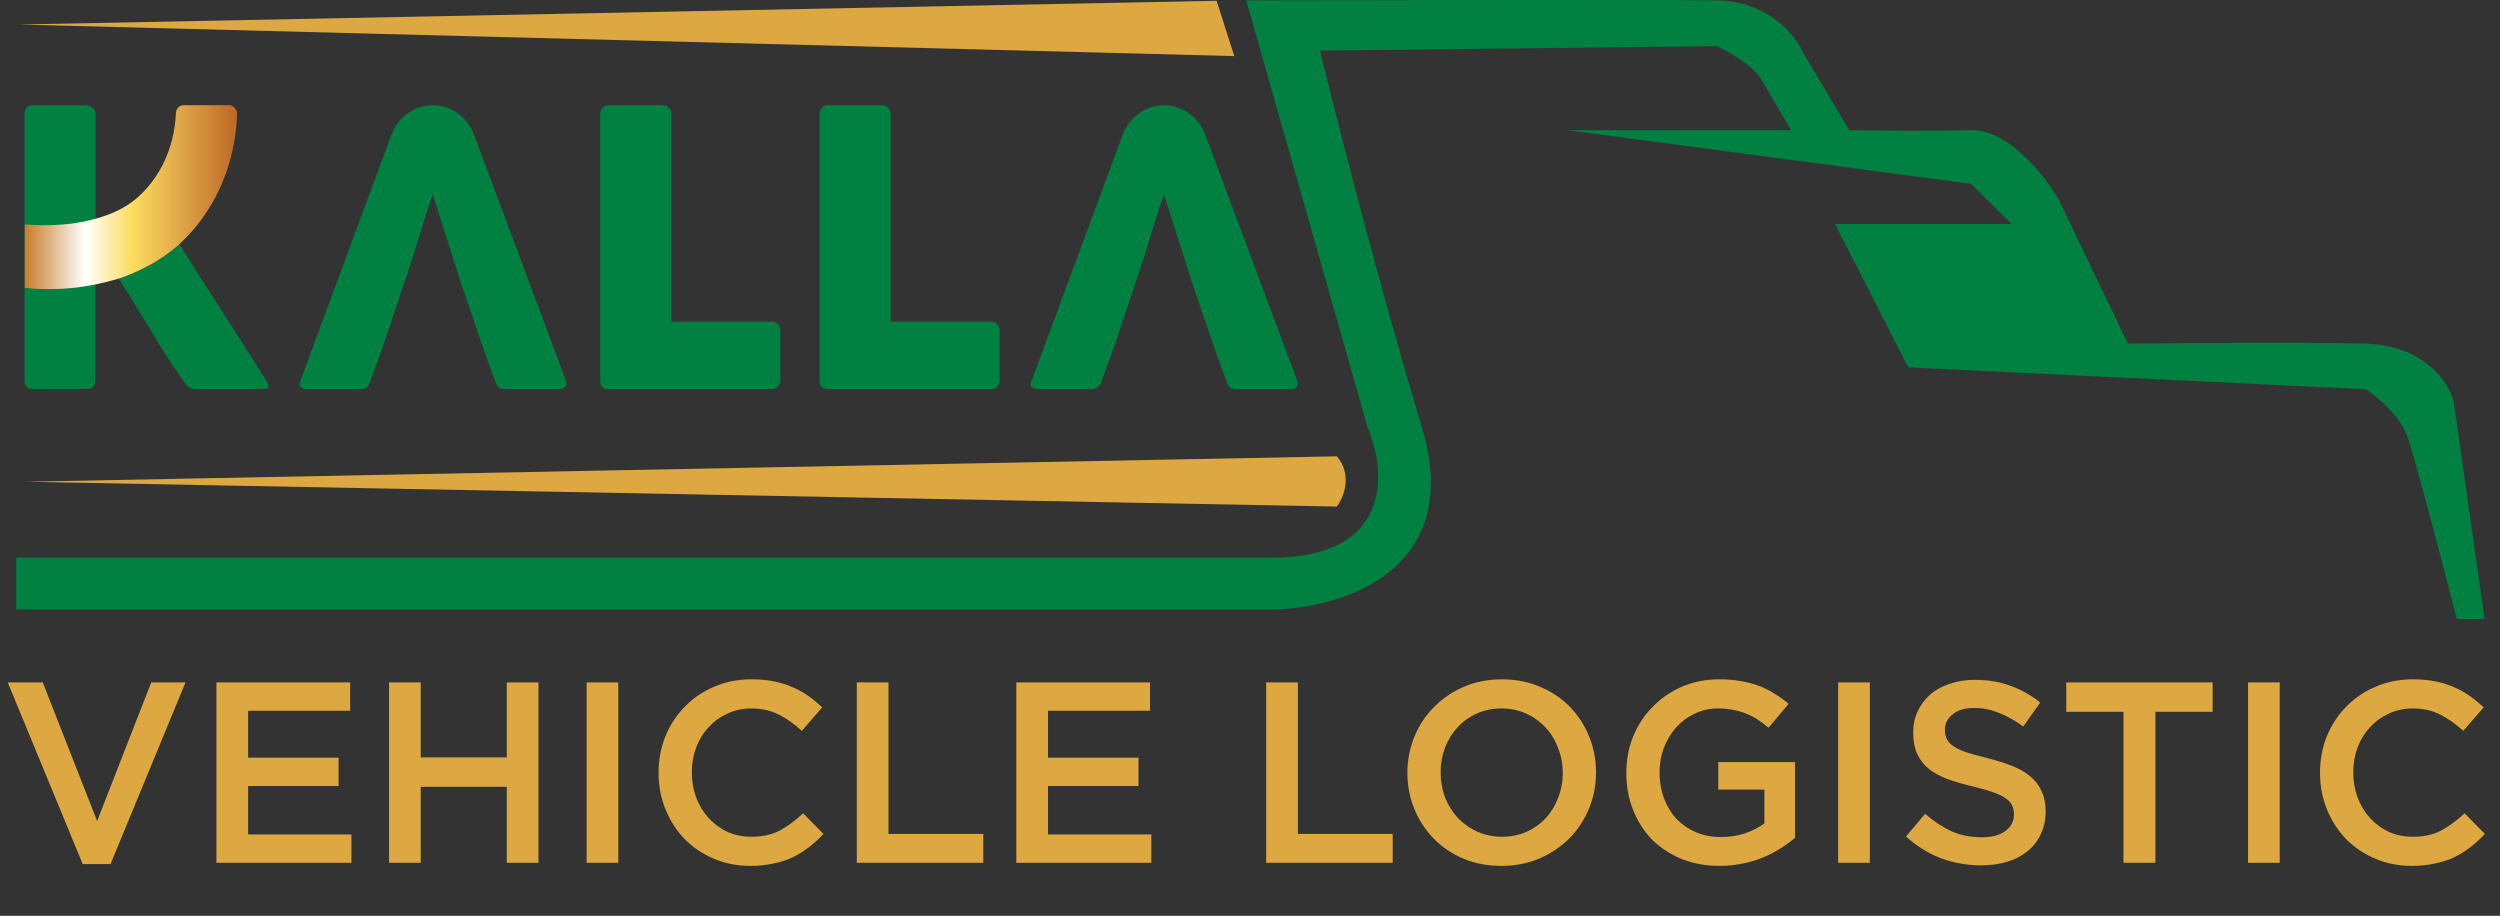 <svg width="1698" height="622" viewBox="0 0 1698 622" fill="none" xmlns="http://www.w3.org/2000/svg">
<rect x="0" y="0" width="1698" height="622" fill="#333333" stroke="none"/>
<path d="M838.314 38.101L826.322 0.527L13.076 16.653L838.314 38.101Z" fill="#DDA842"/>
<path d="M1687.55 420.446H1668.66C1659.41 384.353 1639.67 308.831 1634.73 295.484C1629.78 282.137 1614.13 269.2 1606.92 264.4L1296.13 249.528L1246.38 152.126H1366.3L1338.76 124.895L1064.67 88.438H1216.53C1211.99 80.691 1201.56 62.893 1196.11 53.676C1190.66 44.46 1173.76 34.939 1165.99 31.331L896.555 34.374C907.322 78.789 936.243 192.157 965.79 290.315C995.337 388.474 909.931 413.647 863.535 413.963H11V378.75H863.535C946.342 378.75 941.585 319.794 928.856 290.315L846.451 0.284C938.6 0.07 1131.51 -0.23 1165.99 0.284C1200.47 0.799 1218.95 23.225 1223.88 34.374L1256.04 88.438C1273.19 88.754 1313.74 89.196 1338.76 88.438C1363.77 87.68 1388.65 119.072 1397.97 134.862L1445.25 233.418C1482.56 232.934 1567.12 232.256 1606.92 233.418C1646.73 234.58 1663.21 259.808 1666.48 272.276L1687.55 420.446Z" fill="#008041"/>
<path d="M908.004 309.934L17.627 327.197L908.004 344.06C912.526 337.993 918.857 322.674 908.004 309.934Z" fill="#DDA842"/>
<g clip-path="url(#clip0_464_129)">
<path d="M384.417 258.554L321.981 91.492C317.511 79.371 306.335 71.445 293.967 71.445C281.45 71.445 270.274 79.526 265.804 91.648L203.816 259.176C202.922 260.885 203.22 262.284 204.263 263.061C205.306 263.994 206.796 264.304 208.138 264.304H244.943C248.072 264.304 250.307 262.751 251.35 259.487C252.84 255.135 254.48 250.628 256.119 246.277C257.758 241.926 259.248 237.575 260.887 233.068L274.745 191.574C276.384 187.068 277.874 182.25 279.513 177.277C281.153 172.304 282.791 167.175 284.282 161.892C285.921 156.763 287.56 151.479 289.05 146.506C290.689 141.378 292.328 136.56 293.967 132.209L312.892 191.574L327.048 233.068C328.538 237.575 330.177 241.926 331.667 246.277C333.306 250.628 334.945 255.135 336.584 259.487C337.18 261.196 337.776 262.595 338.819 263.216C339.862 264.149 341.501 264.304 343.439 264.304H379.201C381.436 264.304 382.926 263.838 383.969 262.751C384.714 261.663 385.012 260.264 384.417 258.554Z" fill="#008041"/>
<path d="M881.065 258.554L818.632 91.492C814.16 79.371 802.984 71.445 790.618 71.445C778.101 71.445 766.925 79.526 762.454 91.648L700.464 259.176C699.571 260.885 699.869 262.284 700.912 263.061C701.956 263.994 703.448 264.304 704.789 264.304H741.594C744.724 264.304 746.957 262.751 748.001 259.487C749.488 255.135 751.131 250.628 752.77 246.277C754.408 241.926 755.895 237.575 757.539 233.068L771.397 191.574C773.035 187.068 774.522 182.25 776.166 177.277C777.804 172.304 779.442 167.175 780.929 161.892C782.573 156.763 784.211 151.479 785.698 146.506C787.337 141.378 788.98 136.56 790.618 132.209L809.542 191.574L823.698 233.068C825.185 237.575 826.828 241.926 828.316 246.277C829.954 250.628 831.597 255.135 833.236 259.487C833.83 261.196 834.425 262.595 835.469 263.216C836.512 264.149 838.151 264.304 840.086 264.304H875.853C878.086 264.304 879.578 263.838 880.617 262.751C881.363 261.663 881.66 260.264 881.065 258.554Z" fill="#008041"/>
<path d="M528.371 220.014C527.328 218.926 525.841 218.459 524.5 218.459H455.954V77.04C455.954 75.33 455.358 73.931 454.017 72.999C452.974 71.911 451.484 71.445 450.143 71.445H413.337C411.4 71.445 410.208 71.911 409.165 73.154C408.122 74.242 407.675 75.486 407.675 77.04V258.71C407.675 262.595 409.612 264.304 413.039 264.304H524.348C525.987 264.304 527.479 263.683 528.522 262.284C529.415 261.196 530.015 259.953 530.015 258.399V224.209C530.161 222.5 529.415 221.101 528.371 220.014Z" fill="#008041"/>
<path d="M677.224 220.014C676.186 218.926 674.991 218.459 673.499 218.459H604.955V77.04C604.809 75.33 604.063 73.931 602.868 72.999C601.83 71.911 600.635 71.445 599.143 71.445H562.192C560.553 71.445 559.061 71.911 558.315 73.154C557.272 74.242 556.677 75.486 556.677 77.04V258.71C556.677 262.595 558.613 264.304 562.338 264.304H673.65C675.288 264.304 676.629 263.683 677.527 262.284C678.565 261.196 679.014 259.953 679.014 258.399V224.209C678.868 222.5 678.268 221.101 677.224 220.014Z" fill="#008041"/>
<path d="M181.166 258.864L121.71 165.775C121.561 165.931 121.561 165.931 121.264 166.242C108.747 177.275 94.442 184.424 80.584 189.242C84.756 195.769 88.63 201.519 92.058 207.424C95.634 213.33 99.061 218.924 102.488 224.519C106.064 230.425 109.342 236.019 113.068 241.614C116.644 247.519 120.816 253.269 125.138 259.641C126.032 261.195 127.224 262.283 128.416 263.06C129.906 263.992 131.247 264.303 132.588 264.303H179.676C181.612 264.303 182.357 263.682 182.357 262.283C182.357 261.506 181.91 260.418 181.166 258.864Z" fill="#008041"/>
<path d="M64.936 148.526V77.35C64.936 75.641 64.34 74.087 62.849 73.31C61.359 72.067 60.167 71.445 58.826 71.445H22.17C20.531 71.445 19.041 72.067 18.146 73.154C17.104 74.242 16.656 75.796 16.656 77.195V152.256V195.304V258.554C16.656 262.44 18.594 264.149 22.319 264.149H58.826C62.701 264.149 64.787 262.44 64.787 258.554V193.128L64.936 148.526Z" fill="#008041"/>
<path d="M161.057 77.506C159.567 114.803 144.219 145.263 121.867 165.776C121.718 165.932 121.718 165.932 121.42 166.243C108.903 177.277 94.598 184.425 80.74 189.243H80.591C75.376 190.797 70.161 192.04 65.094 193.128C52.577 195.77 41.253 196.392 32.014 196.392C25.607 196.392 20.391 195.926 16.815 195.459V152.412C22.626 152.878 43.786 154.587 64.945 148.526C75.376 145.729 85.509 141.223 93.853 133.763C94.002 133.607 94.002 133.607 94.3 133.297C107.86 121.02 118.291 101.594 119.483 77.04C119.483 73.931 121.718 71.445 124.698 71.445H155.394C158.524 71.445 161.057 74.242 161.057 77.506Z" fill="url(#paint0_linear_464_129)"/>
</g>
<path d="M65.975 557.65L29.05 463.5H5.25L56.175 586.875H75.075L126 463.5H102.725L65.975 557.65ZM237.825 463.5H147V586H238.7V566.75H168.525V533.85H229.95V514.6H168.525V482.75H237.825V463.5ZM344.211 534.375V586H365.736V463.5H344.211V514.425H285.761V463.5H264.236V586H285.761V534.375H344.211ZM398.42 463.5V586H419.945V463.5H398.42ZM559.312 566.4L545.487 552.4C540.237 557.3 534.929 561.208 529.562 564.125C524.196 566.925 517.779 568.325 510.312 568.325C504.479 568.325 499.054 567.217 494.037 565C489.137 562.667 484.879 559.517 481.262 555.55C477.646 551.583 474.846 546.975 472.862 541.725C470.879 536.358 469.887 530.642 469.887 524.575C469.887 518.508 470.879 512.85 472.862 507.6C474.846 502.35 477.646 497.8 481.262 493.95C484.879 489.983 489.137 486.892 494.037 484.675C499.054 482.342 504.479 481.175 510.312 481.175C517.312 481.175 523.554 482.575 529.037 485.375C534.521 488.175 539.712 491.85 544.612 496.4L558.437 480.475C555.521 477.675 552.429 475.108 549.162 472.775C545.896 470.442 542.337 468.458 538.487 466.825C534.637 465.075 530.379 463.733 525.712 462.8C521.162 461.867 516.087 461.4 510.487 461.4C501.154 461.4 492.637 463.092 484.937 466.475C477.237 469.742 470.587 474.292 464.987 480.125C459.387 485.842 455.012 492.55 451.862 500.25C448.829 507.95 447.312 516.175 447.312 524.925C447.312 533.792 448.887 542.075 452.037 549.775C455.187 557.475 459.504 564.183 464.987 569.9C470.587 575.5 477.179 579.933 484.762 583.2C492.346 586.467 500.629 588.1 509.612 588.1C515.329 588.1 520.521 587.575 525.187 586.525C529.971 585.592 534.346 584.192 538.312 582.325C542.279 580.342 545.954 578.067 549.337 575.5C552.837 572.817 556.162 569.783 559.312 566.4ZM581.937 586H667.862V566.4H603.462V463.5H581.937V586ZM781.111 463.5H690.286V586H781.986V566.75H711.811V533.85H773.236V514.6H711.811V482.75H781.111V463.5ZM859.988 586H945.913V566.4H881.513V463.5H859.988V586ZM1084.01 524.575C1084.01 515.942 1082.43 507.775 1079.28 500.075C1076.13 492.375 1071.76 485.667 1066.16 479.95C1060.56 474.233 1053.85 469.742 1046.03 466.475C1038.21 463.092 1029.58 461.4 1020.13 461.4C1010.68 461.4 1002.05 463.092 994.231 466.475C986.414 469.858 979.648 474.467 973.931 480.3C968.214 486.017 963.781 492.725 960.631 500.425C957.481 508.125 955.906 516.292 955.906 524.925C955.906 533.558 957.481 541.725 960.631 549.425C963.781 557.125 968.156 563.833 973.756 569.55C979.356 575.267 986.064 579.817 993.881 583.2C1001.7 586.467 1010.33 588.1 1019.78 588.1C1029.23 588.1 1037.86 586.408 1045.68 583.025C1053.5 579.642 1060.26 575.092 1065.98 569.375C1071.7 563.542 1076.13 556.775 1079.28 549.075C1082.43 541.375 1084.01 533.208 1084.01 524.575ZM1061.43 524.925C1061.43 530.875 1060.38 536.533 1058.28 541.9C1056.3 547.15 1053.5 551.758 1049.88 555.725C1046.26 559.575 1041.89 562.667 1036.76 565C1031.74 567.217 1026.2 568.325 1020.13 568.325C1014.06 568.325 1008.46 567.158 1003.33 564.825C998.198 562.492 993.764 559.342 990.031 555.375C986.414 551.408 983.556 546.8 981.456 541.55C979.473 536.183 978.481 530.525 978.481 524.575C978.481 518.625 979.473 513.025 981.456 507.775C983.556 502.408 986.414 497.8 990.031 493.95C993.648 489.983 997.964 486.892 1002.98 484.675C1008.11 482.342 1013.71 481.175 1019.78 481.175C1025.85 481.175 1031.45 482.342 1036.58 484.675C1041.71 487.008 1046.09 490.158 1049.71 494.125C1053.44 498.092 1056.3 502.758 1058.28 508.125C1060.38 513.375 1061.43 518.975 1061.43 524.925ZM1219.21 569.025V517.575H1167.06V536.3H1198.39V559.225C1194.65 562.025 1190.22 564.3 1185.09 566.05C1180.07 567.683 1174.65 568.5 1168.81 568.5C1162.51 568.5 1156.8 567.392 1151.66 565.175C1146.65 562.958 1142.27 559.925 1138.54 556.075C1134.92 552.108 1132.12 547.442 1130.14 542.075C1128.15 536.708 1127.16 530.875 1127.16 524.575C1127.16 518.625 1128.15 513.025 1130.14 507.775C1132.24 502.525 1135.04 497.917 1138.54 493.95C1142.15 489.983 1146.35 486.892 1151.14 484.675C1156.04 482.342 1161.29 481.175 1166.89 481.175C1170.74 481.175 1174.24 481.525 1177.39 482.225C1180.65 482.808 1183.63 483.683 1186.31 484.85C1189 485.9 1191.56 487.242 1194.01 488.875C1196.46 490.508 1198.85 492.317 1201.19 494.3L1214.84 478.025C1211.69 475.342 1208.42 473.008 1205.04 471.025C1201.77 468.925 1198.27 467.175 1194.54 465.775C1190.8 464.375 1186.72 463.325 1182.29 462.625C1177.97 461.808 1173.13 461.4 1167.76 461.4C1158.55 461.4 1150.03 463.092 1142.21 466.475C1134.51 469.858 1127.86 474.467 1122.26 480.3C1116.66 486.017 1112.29 492.725 1109.14 500.425C1106.1 508.125 1104.59 516.292 1104.59 524.925C1104.59 533.908 1106.1 542.25 1109.14 549.95C1112.17 557.65 1116.43 564.358 1121.91 570.075C1127.51 575.675 1134.22 580.108 1142.04 583.375C1149.85 586.525 1158.55 588.1 1168.11 588.1C1173.48 588.1 1178.61 587.575 1183.51 586.525C1188.41 585.592 1192.96 584.25 1197.16 582.5C1201.48 580.75 1205.45 578.708 1209.06 576.375C1212.8 574.042 1216.18 571.592 1219.21 569.025ZM1248.47 463.5V586H1269.99V463.5H1248.47ZM1320.99 495.525C1320.99 491.442 1322.74 488 1326.24 485.2C1329.74 482.283 1334.64 480.825 1340.94 480.825C1346.54 480.825 1352.08 481.933 1357.56 484.15C1363.04 486.25 1368.59 489.342 1374.19 493.425L1385.74 477.15C1379.44 472.133 1372.67 468.342 1365.44 465.775C1358.32 463.092 1350.27 461.75 1341.29 461.75C1335.22 461.75 1329.62 462.625 1324.49 464.375C1319.35 466.008 1314.92 468.4 1311.19 471.55C1307.57 474.7 1304.71 478.492 1302.61 482.925C1300.51 487.242 1299.46 492.083 1299.46 497.45C1299.46 503.167 1300.34 508.008 1302.09 511.975C1303.95 515.942 1306.58 519.325 1309.96 522.125C1313.46 524.925 1317.72 527.258 1322.74 529.125C1327.87 530.992 1333.7 532.683 1340.24 534.2C1345.95 535.6 1350.56 536.942 1354.06 538.225C1357.68 539.508 1360.48 540.908 1362.46 542.425C1364.56 543.825 1365.96 545.4 1366.66 547.15C1367.48 548.9 1367.89 550.883 1367.89 553.1C1367.89 557.883 1365.9 561.675 1361.94 564.475C1358.09 567.275 1352.84 568.675 1346.19 568.675C1338.49 568.675 1331.6 567.333 1325.54 564.65C1319.47 561.85 1313.46 557.883 1307.51 552.75L1294.56 568.15C1301.91 574.8 1309.9 579.758 1318.54 583.025C1327.17 586.175 1336.21 587.75 1345.66 587.75C1352.08 587.75 1357.97 586.933 1363.34 585.3C1368.7 583.667 1373.31 581.275 1377.16 578.125C1381.01 574.975 1383.99 571.125 1386.09 566.575C1388.3 562.025 1389.41 556.833 1389.41 551C1389.41 545.867 1388.54 541.433 1386.79 537.7C1385.15 533.85 1382.7 530.525 1379.44 527.725C1376.17 524.808 1372.03 522.358 1367.01 520.375C1362.11 518.392 1356.45 516.583 1350.04 514.95C1344.2 513.55 1339.36 512.208 1335.51 510.925C1331.78 509.642 1328.8 508.242 1326.59 506.725C1324.49 505.208 1323.03 503.575 1322.21 501.825C1321.39 500.075 1320.99 497.975 1320.99 495.525ZM1463.96 483.45H1502.81V463.5H1403.41V483.45H1442.26V586H1463.96V483.45ZM1526.86 463.5V586H1548.39V463.5H1526.86ZM1687.75 566.4L1673.93 552.4C1668.68 557.3 1663.37 561.208 1658 564.125C1652.64 566.925 1646.22 568.325 1638.75 568.325C1632.92 568.325 1627.5 567.217 1622.48 565C1617.58 562.667 1613.32 559.517 1609.7 555.55C1606.09 551.583 1603.29 546.975 1601.3 541.725C1599.32 536.358 1598.33 530.642 1598.33 524.575C1598.33 518.508 1599.32 512.85 1601.3 507.6C1603.29 502.35 1606.09 497.8 1609.7 493.95C1613.32 489.983 1617.58 486.892 1622.48 484.675C1627.5 482.342 1632.92 481.175 1638.75 481.175C1645.75 481.175 1652 482.575 1657.48 485.375C1662.96 488.175 1668.15 491.85 1673.05 496.4L1686.88 480.475C1683.96 477.675 1680.87 475.108 1677.6 472.775C1674.34 470.442 1670.78 468.458 1666.93 466.825C1663.08 465.075 1658.82 463.733 1654.15 462.8C1649.6 461.867 1644.53 461.4 1638.93 461.4C1629.6 461.4 1621.08 463.092 1613.38 466.475C1605.68 469.742 1599.03 474.292 1593.43 480.125C1587.83 485.842 1583.45 492.55 1580.3 500.25C1577.27 507.95 1575.75 516.175 1575.75 524.925C1575.75 533.792 1577.33 542.075 1580.48 549.775C1583.63 557.475 1587.95 564.183 1593.43 569.9C1599.03 575.5 1605.62 579.933 1613.2 583.2C1620.79 586.467 1629.07 588.1 1638.05 588.1C1643.77 588.1 1648.96 587.575 1653.63 586.525C1658.41 585.592 1662.79 584.192 1666.75 582.325C1670.72 580.342 1674.4 578.067 1677.78 575.5C1681.28 572.817 1684.6 569.783 1687.75 566.4Z" fill="#DDA842"/>
<defs>
<linearGradient id="paint0_linear_464_129" x1="16.73" y1="133.933" x2="160.992" y2="133.933" gradientUnits="userSpaceOnUse">
<stop stop-color="#C67D29"/>
<stop offset="0.286" stop-color="white"/>
<stop offset="0.506" stop-color="#FDDC60"/>
<stop offset="1" stop-color="#BD6828"/>
</linearGradient>
<clipPath id="clip0_464_129">
<rect width="873.619" height="277.556" fill="white" transform="translate(11 71.445)"/>
</clipPath>
</defs>
</svg>
